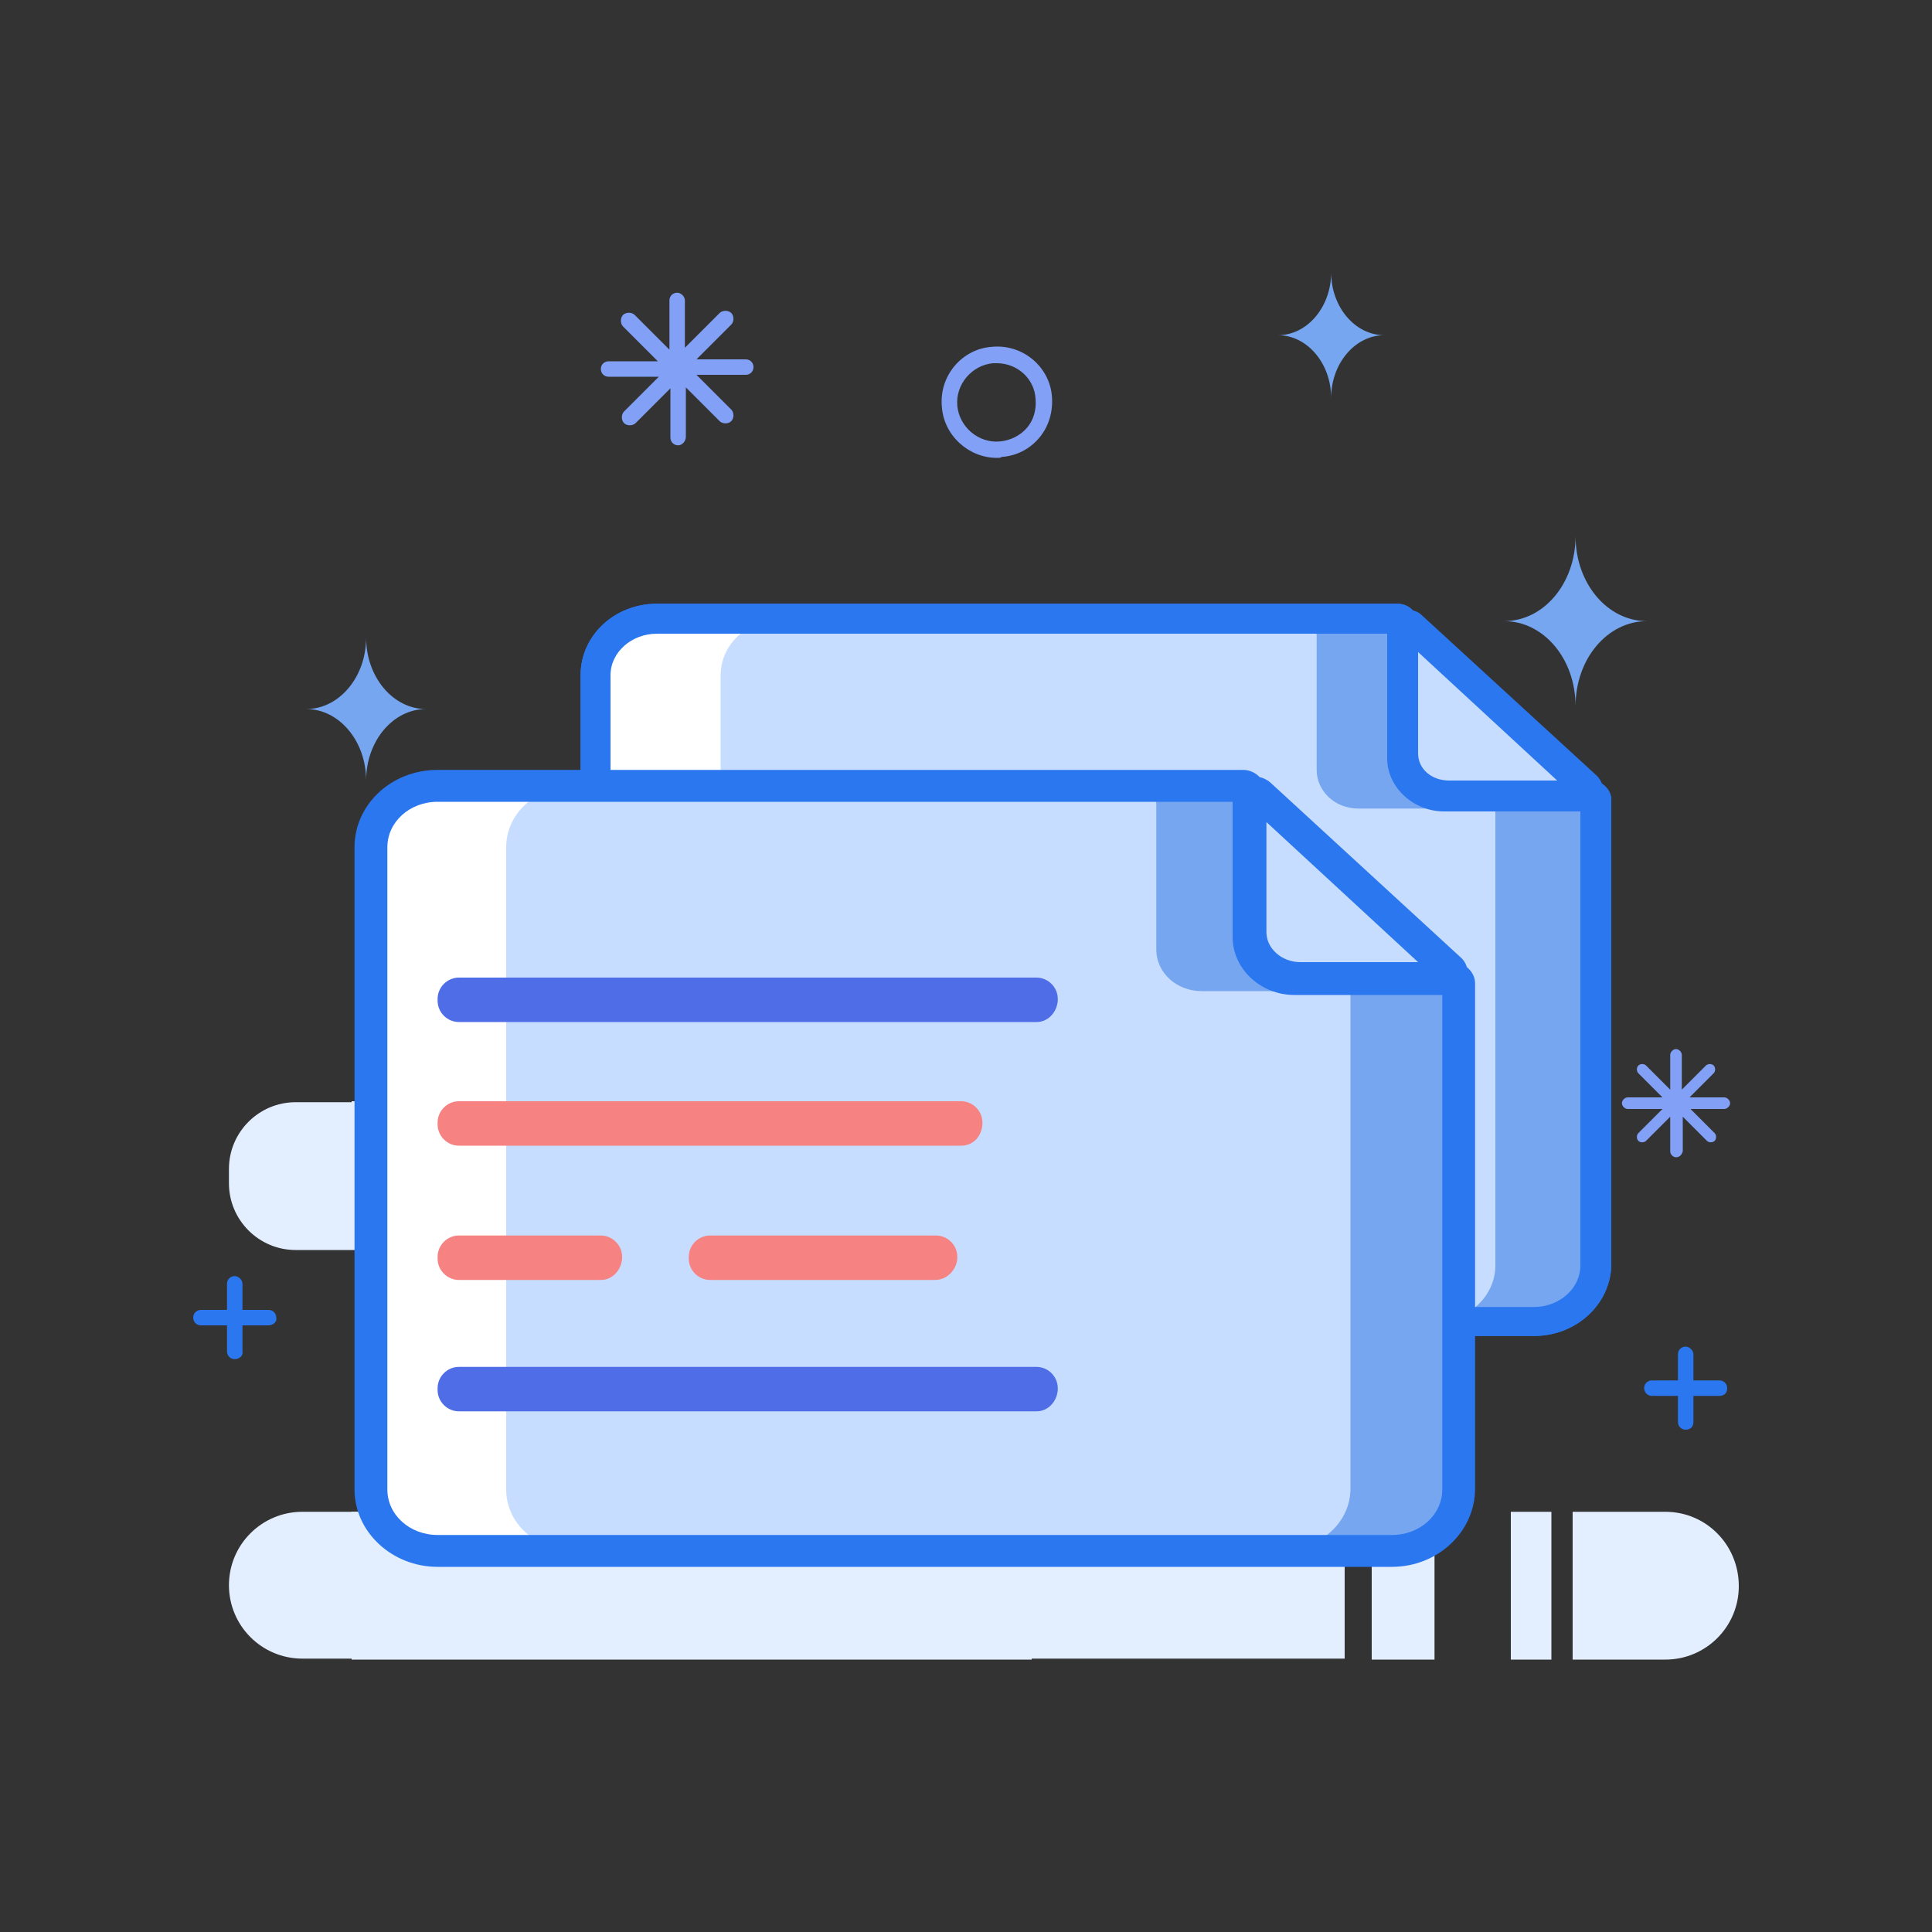 <svg t="1650274727108" class="icon" viewBox="0 0 1024 1024" version="1.1" xmlns="http://www.w3.org/2000/svg" p-id="4069" width="200" height="200"><rect x="0" y="0" width="1024" height="1024" fill="#333333" stroke="none"/><path d="M549.376 662.528H156.672c-19.456 0-35.328-15.872-35.328-35.328V619.52c0-19.456 15.872-35.328 35.328-35.328h392.704c19.456 0 35.328 15.872 35.328 35.328v7.68c0 19.456-15.872 35.328-35.328 35.328z" fill="#E3EEFF" p-id="4070"></path><path d="M546.816 801.28h-5.632c-38.4 0-69.632-31.232-69.632-69.632s31.232-69.632 69.632-69.632h5.632V583.68H186.368v78.336h131.584c38.4 0 69.632 31.232 69.632 69.632s-31.232 69.632-69.632 69.632H186.368v78.336h360.448v-78.336z" fill="#E3EEFF" p-id="4071"></path><path d="M568.832 465.408c0-14.336-11.264-25.6-25.088-26.112H285.696c-14.336 0-26.112 11.776-26.112 26.112S271.36 491.52 285.696 491.52h104.448c25.6 0 46.592 20.992 46.592 46.592s-20.992 46.592-46.592 46.592H302.08v52.224h240.64v-52.224h-3.584c-25.6 0-46.592-20.992-46.592-46.592s20.992-46.592 46.592-46.592h4.096c14.336-0.512 25.6-11.776 25.6-26.112zM712.704 801.28H160.256c-21.504 0-38.912 17.408-38.912 38.912 0 21.504 17.408 38.912 38.912 38.912h552.448v-77.824zM727.04 801.28h33.28v78.336H727.04zM800.768 801.28h21.504v78.336h-21.504zM882.688 801.28h-49.152v78.336h49.152c21.504 0 38.912-17.408 38.912-38.912 0-22.016-17.408-39.424-38.912-39.424z" fill="#E3EEFF" p-id="4072"></path><path d="M911.36 739.84h-35.84c-2.56 0-4.096-2.048-4.096-4.096 0-2.56 2.048-4.096 4.096-4.096h35.84c2.56 0 4.096 2.048 4.096 4.096 0 2.56-1.536 4.096-4.096 4.096z" fill="#2B77EF" p-id="4073"></path><path d="M893.44 757.76c-2.56 0-4.096-2.048-4.096-4.096v-35.84c0-2.56 2.048-4.096 4.096-4.096s4.096 2.048 4.096 4.096v35.84c0 2.56-1.536 4.096-4.096 4.096zM142.336 702.464h-35.84c-2.56 0-4.096-2.048-4.096-4.096 0-2.56 2.048-4.096 4.096-4.096h35.84c2.56 0 4.096 2.048 4.096 4.096 0.512 2.048-1.536 4.096-4.096 4.096z" fill="#2B77EF" p-id="4074"></path><path d="M124.416 720.384c-2.56 0-4.096-2.048-4.096-4.096v-35.84c0-2.56 2.048-4.096 4.096-4.096s4.096 2.048 4.096 4.096v35.84c0.512 2.048-1.536 4.096-4.096 4.096z" fill="#2B77EF" p-id="4075"></path><path d="M224.768 700.416c-8.192 0-15.872-2.56-22.016-8.192-7.168-6.144-11.264-14.336-12.288-23.552-1.536-18.944 12.288-35.84 31.232-37.376 18.944-1.536 35.84 12.288 37.376 31.232 1.024 9.216-2.048 17.92-7.68 25.088-6.144 7.168-14.336 11.264-23.552 12.288-1.024 0.512-2.048 0.512-3.072 0.512z m0.512-59.904h-2.048c-14.336 1.024-24.576 13.824-23.552 28.16 1.024 14.336 13.824 24.576 28.16 23.552 6.656-0.512 13.312-3.584 17.408-9.216 4.608-5.12 6.656-11.776 6.144-18.944-0.512-6.656-3.584-13.312-9.216-17.408-5.12-4.096-11.264-6.144-16.896-6.144zM528.384 242.688c-14.848 0-28.16-11.776-29.184-27.136-1.536-16.384 10.752-30.72 26.624-31.744 16.384-1.536 30.72 10.752 31.744 26.624 0.512 7.68-1.536 15.36-6.656 21.504-5.12 6.144-12.288 9.728-19.968 10.24-0.512 0.512-1.536 0.512-2.56 0.512z m0-50.176h-2.048c-11.264 1.024-19.968 11.264-18.944 22.528 1.024 11.264 11.264 19.968 22.528 18.944 5.632-0.512 10.752-3.072 14.336-7.168 3.584-4.096 5.12-9.728 4.608-15.36-0.512-10.752-9.728-18.944-20.48-18.944z" fill="#82A0F6" p-id="4076"></path><path d="M359.424 236.032c-2.56 0-4.096-2.048-4.096-4.096v-26.112l-18.432 18.432c-1.536 1.536-4.608 1.536-6.144 0s-1.536-4.608 0-6.144l18.432-18.432H322.56c-2.56 0-4.096-2.048-4.096-4.096 0-2.56 2.048-4.096 4.096-4.096h26.112l-18.432-18.432c-1.536-1.536-1.536-4.608 0-6.144s4.608-1.536 6.144 0l18.432 18.432v-26.112c0-2.56 2.048-4.096 4.096-4.096s4.096 2.048 4.096 4.096V184.32l18.432-18.432c1.536-1.536 4.608-1.536 6.144 0s1.536 4.608 0 6.144l-18.432 18.432h26.112c2.56 0 4.096 2.048 4.096 4.096 0 2.56-2.048 4.096-4.096 4.096h-26.112l18.432 18.432c1.536 1.536 1.536 4.608 0 6.144s-4.608 1.536-6.144 0L363.52 205.312v26.112c0 2.56-2.048 4.608-4.096 4.608z" fill="#82A0F6" p-id="4077"></path><path d="M888.32 613.376c-1.536 0-3.072-1.536-3.072-3.072v-18.432l-12.8 12.8c-1.024 1.024-3.072 1.024-4.096 0-1.024-1.024-1.024-3.072 0-4.096l12.8-12.8h-18.432c-1.536 0-3.072-1.536-3.072-3.072s1.536-3.072 3.072-3.072h18.432l-12.8-12.8c-1.024-1.024-1.024-3.072 0-4.096 1.024-1.024 3.072-1.024 4.096 0l12.8 12.8v-18.432c0-1.536 1.536-3.072 3.072-3.072s3.072 1.536 3.072 3.072v18.432l12.8-12.8c1.024-1.024 3.072-1.024 4.096 0 1.024 1.024 1.024 3.072 0 4.096l-12.8 12.8h18.432c1.536 0 3.072 1.536 3.072 3.072s-1.536 3.072-3.072 3.072H896l12.8 12.8c1.024 1.024 1.024 3.072 0 4.096-1.024 1.024-3.072 1.024-4.096 0l-12.8-12.8v18.432c-0.512 1.536-1.536 3.072-3.584 3.072z" fill="#82A0F6" p-id="4078"></path><path d="M835.072 284.16c0 25.088-16.896 45.056-37.888 45.056 20.992 0 37.888 19.968 37.888 45.056 0-25.088 16.896-45.056 37.888-45.056-20.992 0-37.888-19.968-37.888-45.056zM194.048 337.92c0 20.992-14.336 37.888-31.744 37.888 17.408 0 31.744 16.896 31.744 37.888 0-20.992 14.336-37.888 31.744-37.888-17.408 0-31.744-16.896-31.744-37.888zM705.536 144.384c0 18.432-12.8 33.28-28.16 33.28 15.36 0 28.16 14.848 28.16 33.28 0-18.432 12.8-33.28 28.16-33.28-15.36 0-28.16-14.848-28.16-33.28z" fill="#76A6EF" p-id="4079"></path><path d="M269.824 801.28c-10.752 0-19.456-8.704-19.456-19.456s8.704-19.456 19.456-19.456c10.752 0 19.456 8.704 19.456 19.456s-8.704 19.456-19.456 19.456z m0-29.696c-6.144 0-10.752 4.608-10.752 10.752s4.608 10.752 10.752 10.752 10.752-4.608 10.752-10.752-5.12-10.752-10.752-10.752z" fill="#82A0F6" p-id="4080"></path><path d="M727.04 358.4c-5.632-5.632-16.896-6.656-28.672-7.168 5.632 5.632 16.896 6.656 28.672 7.168z" fill="#FFFFFF" p-id="4081"></path><path d="M740.864 328.192H348.16c-17.92 0-32.256 13.312-32.256 29.696V670.72c0 16.384 14.336 29.696 32.256 29.696h464.896c17.92 0 32.256-13.312 32.256-29.696V424.448c0-1.536-1.024-2.56-2.56-2.56h-77.312c-12.288 0-22.016-9.216-22.016-20.48V330.752c0-1.536-1.024-2.56-2.56-2.56z" fill="#FFFFFF" p-id="4082"></path><path d="M740.864 328.192H348.16c-17.92 0-32.256 13.312-32.256 29.696V670.72c0 16.384 14.336 29.696 32.256 29.696h464.896c17.92 0 32.256-13.312 32.256-29.696V424.448c0-1.536-1.024-2.56-2.56-2.56h-77.312c-12.288 0-22.016-9.216-22.016-20.48V330.752c0-1.536-1.024-2.56-2.56-2.56z" fill="#C7DDFF" p-id="4083"></path><path d="M813.056 708.096H348.16c-22.016 0-40.448-16.896-40.448-37.888v-312.32c0-20.992 17.92-37.888 40.448-37.888h392.704c5.632 0 10.752 4.608 10.752 10.24v71.168c0 6.656 6.144 12.288 14.336 12.288h77.312c5.632 0 10.752 4.608 10.752 10.24V670.72c-0.512 20.48-18.432 37.376-40.96 37.376zM348.16 335.872c-13.312 0-24.576 9.728-24.576 22.016V670.72c0 12.288 11.264 22.016 24.576 22.016h464.896c13.312 0 24.576-9.728 24.576-22.016V430.08h-72.192c-16.384 0-30.208-12.8-30.208-28.16V335.872H348.16z" fill="#2B77EF" p-id="4084"></path><path d="M740.864 328.192H348.16c-17.92 0-32.256 13.312-32.256 29.696V670.72c0 16.384 14.336 29.696 32.256 29.696h464.896c17.92 0 32.256-13.312 32.256-29.696V424.448c0-1.536-1.024-2.56-2.56-2.56h-77.312c-12.288 0-22.016-9.216-22.016-20.48V330.752c0-1.536-1.024-2.56-2.56-2.56z" fill="#C7DDFF" p-id="4085"></path><path d="M381.952 670.72V357.888c0-16.384 14.336-29.696 32.256-29.696H348.16c-17.92 0-32.256 13.312-32.256 29.696V670.72c0 16.384 14.336 29.696 32.256 29.696h66.048c-17.92 0-32.256-13.312-32.256-29.696z" fill="#FFFFFF" p-id="4086"></path><path d="M639.488 442.88H358.912c-5.632 0-10.752-4.608-10.752-10.752 0-5.632 4.608-10.752 10.752-10.752h280.576c5.632 0 10.752 4.608 10.752 10.752 0 6.144-5.12 10.752-10.752 10.752zM639.488 632.32H358.912c-5.632 0-10.752-4.608-10.752-10.752 0-5.632 4.608-10.752 10.752-10.752h280.576c5.632 0 10.752 4.608 10.752 10.752 0 6.144-5.12 10.752-10.752 10.752z" fill="#4F6DE6" p-id="4087"></path><path d="M602.624 503.296H358.912c-5.632 0-10.752-4.608-10.752-10.752 0-5.632 4.608-10.752 10.752-10.752h243.712c5.632 0 10.752 4.608 10.752 10.752 0 6.144-4.608 10.752-10.752 10.752zM427.008 568.32H358.912c-5.632 0-10.752-4.608-10.752-10.752 0-5.632 4.608-10.752 10.752-10.752h68.608c5.632 0 10.752 4.608 10.752 10.752-0.512 6.144-5.12 10.752-11.264 10.752zM590.336 568.32H481.28c-5.632 0-10.752-4.608-10.752-10.752 0-5.632 4.608-10.752 10.752-10.752h109.056c5.632 0 10.752 4.608 10.752 10.752 0 6.144-5.12 10.752-10.752 10.752z" fill="#F68282" p-id="4088"></path><path d="M768 421.376h71.168c2.56 0 3.584-2.56 2.048-4.096l-92.672-84.992c-1.536-1.536-4.608-0.512-4.608 2.048V399.36c0 12.288 10.752 22.016 24.064 22.016z" fill="#C7DDFF" p-id="4089"></path><path d="M839.168 429.568H768c-17.92 0-32.256-13.824-32.256-30.208V333.824c0-4.096 2.56-7.68 6.144-9.728 4.096-1.536 8.704-1.024 11.776 2.048l92.672 84.992c3.072 3.072 4.096 7.168 2.56 11.264-1.024 4.608-5.12 7.168-9.728 7.168z m-87.552-83.968V399.36c0 8.192 7.168 14.336 16.384 14.336h57.344l-73.728-68.096z" fill="#2B77EF" p-id="4090"></path><path d="M842.752 421.888h-52.736c1.536 0 2.56 1.024 2.56 2.56V670.72c0 16.384-14.336 29.696-32.256 29.696h52.736c17.92 0 32.256-13.312 32.256-29.696V424.448c0.512-1.536-1.024-2.56-2.56-2.56zM697.856 336.896v71.168c0 11.264 9.728 20.48 22.016 20.48h52.736c-12.288 0-22.016-9.216-22.016-20.48V336.896c0-1.536-1.024-2.56-2.56-2.56h-52.736c1.536 0 2.56 1.024 2.56 2.56z" fill="#76A6EF" p-id="4091"></path><path d="M813.056 708.096H348.16c-22.016 0-40.448-16.896-40.448-37.888v-312.32c0-20.992 17.92-37.888 40.448-37.888h392.704c5.632 0 10.752 4.608 10.752 10.24v71.168c0 6.656 6.144 12.288 14.336 12.288h77.312c5.632 0 10.752 4.608 10.752 10.24V670.72c-0.512 20.48-18.432 37.376-40.96 37.376zM348.16 335.872c-13.312 0-24.576 9.728-24.576 22.016V670.72c0 12.288 11.264 22.016 24.576 22.016h464.896c13.312 0 24.576-9.728 24.576-22.016V430.08h-72.192c-16.384 0-30.208-12.8-30.208-28.16V335.872H348.16z" fill="#2B77EF" p-id="4092"></path><path d="M658.944 416.768H231.936c-19.456 0-35.328 14.336-35.328 32.256v340.48c0 17.92 15.872 32.256 35.328 32.256h505.856c19.456 0 35.328-14.336 35.328-32.256v-267.776c0-1.536-1.536-2.56-3.072-2.56H686.08c-13.312 0-24.064-9.728-24.064-22.016V419.328c0-1.536-1.536-2.56-3.072-2.56z" fill="#FFFFFF" p-id="4093"></path><path d="M658.944 416.768H231.936c-19.456 0-35.328 14.336-35.328 32.256v340.48c0 17.92 15.872 32.256 35.328 32.256h505.856c19.456 0 35.328-14.336 35.328-32.256v-267.776c0-1.536-1.536-2.56-3.072-2.56H686.08c-13.312 0-24.064-9.728-24.064-22.016V419.328c0-1.536-1.536-2.56-3.072-2.56z" fill="#FFFFFF" p-id="4094"></path><path d="M658.944 416.768H231.936c-19.456 0-35.328 14.336-35.328 32.256v340.48c0 17.92 15.872 32.256 35.328 32.256h505.856c19.456 0 35.328-14.336 35.328-32.256v-267.776c0-1.536-1.536-2.56-3.072-2.56H686.08c-13.312 0-24.064-9.728-24.064-22.016V419.328c0-1.536-1.536-2.56-3.072-2.56z" fill="#C7DDFF" p-id="4095"></path><path d="M268.288 789.504V449.024c0-17.92 15.872-32.256 35.328-32.256h-71.68c-19.456 0-35.328 14.336-35.328 32.256v340.48c0 17.92 15.872 32.256 35.328 32.256h72.192c-19.968 0-35.84-14.336-35.84-32.256z" fill="#FFFFFF" p-id="4096"></path><path d="M549.376 541.696H243.2c-6.144 0-11.264-5.12-11.264-11.264v-1.024c0-6.144 5.12-11.264 11.264-11.264h306.176c6.144 0 11.264 5.12 11.264 11.264v1.024c-0.512 6.144-5.12 11.264-11.264 11.264zM549.376 748.032H243.2c-6.144 0-11.264-5.12-11.264-11.264v-1.024c0-6.144 5.12-11.264 11.264-11.264h306.176c6.144 0 11.264 5.12 11.264 11.264v1.024c-0.512 6.144-5.12 11.264-11.264 11.264z" fill="#4F6DE6" p-id="4097"></path><path d="M509.44 607.232h-266.24c-6.144 0-11.264-5.12-11.264-11.264v-1.024c0-6.144 5.12-11.264 11.264-11.264h266.24c6.144 0 11.264 5.12 11.264 11.264v1.024c-0.512 6.656-5.12 11.264-11.264 11.264zM318.464 678.4H243.2c-6.144 0-11.264-5.12-11.264-11.264v-1.024c0-6.144 5.12-11.264 11.264-11.264h75.264c6.144 0 11.264 5.12 11.264 11.264v1.024c-0.512 6.144-5.12 11.264-11.264 11.264zM495.616 678.4H376.32c-6.144 0-11.264-5.12-11.264-11.264v-1.024c0-6.144 5.12-11.264 11.264-11.264h119.808c6.144 0 11.264 5.12 11.264 11.264v1.024c-0.512 6.144-5.632 11.264-11.776 11.264z" fill="#F68282" p-id="4098"></path><path d="M689.152 518.144h77.312c2.56 0 4.096-3.072 2.048-4.608l-100.864-92.672c-2.048-1.536-5.12-0.512-5.12 2.048v71.168c0 13.312 11.776 24.064 26.624 24.064z" fill="#C7DDFF" p-id="4099"></path><path d="M766.464 526.848h-77.312c-19.456 0-35.328-14.848-35.328-32.768V422.912c0-4.608 2.56-8.704 6.656-10.24 4.096-2.048 9.216-1.024 12.8 2.048l100.864 92.672c3.584 3.072 4.608 8.192 3.072 12.288-2.048 4.608-6.144 7.168-10.752 7.168z m-95.232-91.136v58.368c0 8.704 8.192 15.872 17.92 15.872h62.464l-80.384-74.24z" fill="#2B77EF" p-id="4100"></path><path d="M770.048 518.656h-57.344c1.536 0 3.072 1.024 3.072 2.56v267.776c0 17.92-15.872 32.256-35.328 32.256h57.344c19.456 0 35.328-14.336 35.328-32.256v-267.776c0-1.536-1.536-2.56-3.072-2.56zM612.864 425.984v77.312c0 12.288 10.752 22.016 24.064 22.016h57.344c-13.312 0-24.064-9.728-24.064-22.016V425.984c0-1.536-1.536-2.56-3.072-2.56h-57.344c1.536 0 3.072 1.024 3.072 2.56z" fill="#76A6EF" p-id="4101"></path><path d="M737.792 830.464H231.936c-24.064 0-44.032-18.432-44.032-40.96V449.024c0-22.528 19.456-40.96 44.032-40.96h427.008c6.144 0 11.776 5.12 11.776 11.264V496.64c0 7.68 7.168 13.312 15.36 13.312h83.968c6.144 0 11.776 5.12 11.776 11.264v267.776c0 23.04-19.968 41.472-44.032 41.472zM231.936 424.96c-14.848 0-26.624 10.752-26.624 24.064v340.48c0 13.312 11.776 24.064 26.624 24.064h505.856c14.848 0 26.624-10.752 26.624-24.064V527.36H686.08c-17.92 0-32.768-13.824-32.768-30.72V424.96H231.936z" fill="#2B77EF" p-id="4102"></path></svg>